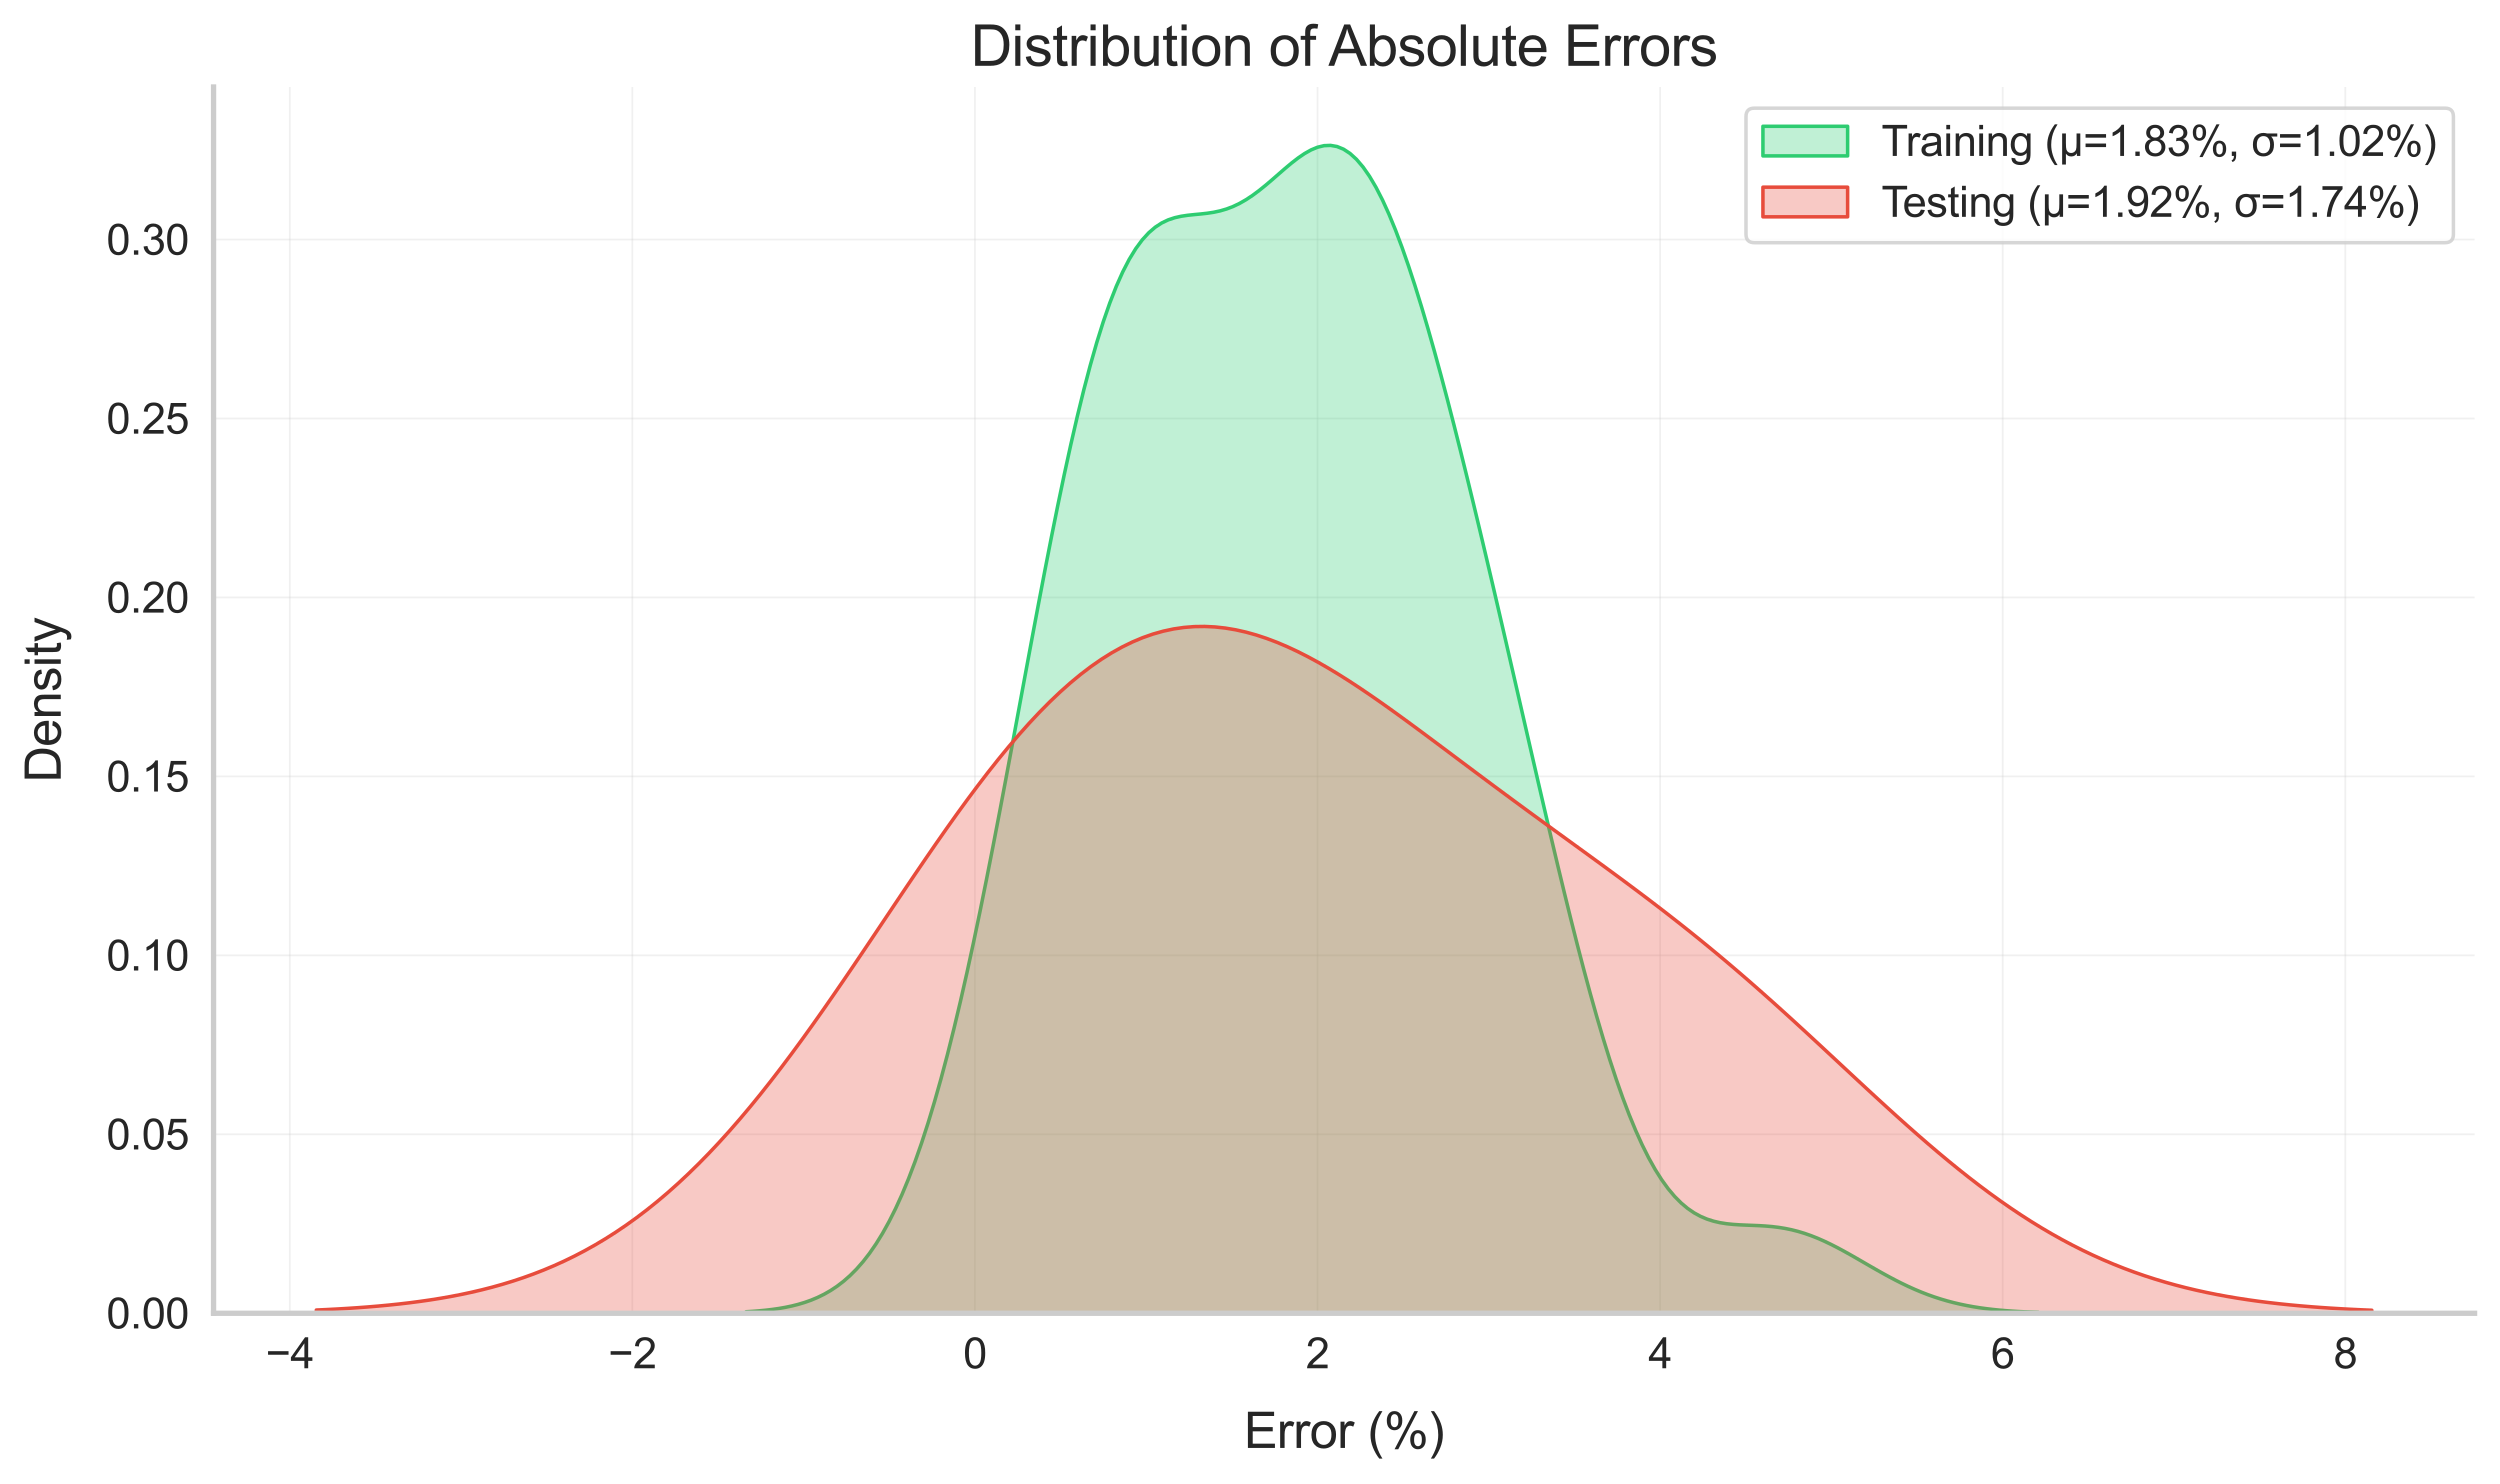 <?xml version="1.0" encoding="utf-8" standalone="no"?>
<!DOCTYPE svg PUBLIC "-//W3C//DTD SVG 1.1//EN"
  "http://www.w3.org/Graphics/SVG/1.1/DTD/svg11.dtd">
<svg xmlns:xlink="http://www.w3.org/1999/xlink" width="708.48pt" height="420.48pt" viewBox="0 0 708.48 420.48" xmlns="http://www.w3.org/2000/svg" version="1.1">
 <defs>
  <style type="text/css">*{stroke-linejoin: round; stroke-linecap: butt}</style>
 </defs>
 <g id="figure_1">
  <g id="patch_1">
   <path d="M 0 420.48 
L 708.48 420.48 
L 708.48 -0 
L 0 -0 
z
" style="fill: #ffffff"/>
  </g>
  <g id="axes_1">
   <g id="patch_2">
    <path d="M 60.521 372.168 
L 701.28 372.168 
L 701.28 24.652 
L 60.521 24.652 
z
" style="fill: #ffffff"/>
   </g>
   <g id="matplotlib.axis_1">
    <g id="xtick_1">
     <g id="line2d_1">
      <path d="M 82.119 372.168 
L 82.119 24.652 
" clip-path="url(#pd03b28211b)" style="fill: none; stroke: #cccccc; stroke-opacity: 0.3; stroke-width: 0.5; stroke-linecap: round"/>
     </g>
     <g id="text_1">
      <!-- −4 -->
      <g style="fill: #262626" transform="translate(75.278 387.757) scale(0.12 -0.12)">
       <defs>
        <path id="ArialMT-2212" d="M 3381 1997 
L 356 1997 
L 356 2522 
L 3381 2522 
L 3381 1997 
z
" transform="scale(0.016)"/>
        <path id="ArialMT-34" d="M 2069 0 
L 2069 1097 
L 81 1097 
L 81 1613 
L 2172 4581 
L 2631 4581 
L 2631 1613 
L 3250 1613 
L 3250 1097 
L 2631 1097 
L 2631 0 
L 2069 0 
z
M 2069 1613 
L 2069 3678 
L 634 1613 
L 2069 1613 
z
" transform="scale(0.016)"/>
       </defs>
       <use xlink:href="#ArialMT-2212"/>
       <use xlink:href="#ArialMT-34" x="58.398"/>
      </g>
     </g>
    </g>
    <g id="xtick_2">
     <g id="line2d_2">
      <path d="M 179.206 372.168 
L 179.206 24.652 
" clip-path="url(#pd03b28211b)" style="fill: none; stroke: #cccccc; stroke-opacity: 0.3; stroke-width: 0.5; stroke-linecap: round"/>
     </g>
     <g id="text_2">
      <!-- −2 -->
      <g style="fill: #262626" transform="translate(172.365 387.757) scale(0.12 -0.12)">
       <defs>
        <path id="ArialMT-32" d="M 3222 541 
L 3222 0 
L 194 0 
Q 188 203 259 391 
Q 375 700 629 1000 
Q 884 1300 1366 1694 
Q 2113 2306 2375 2664 
Q 2638 3022 2638 3341 
Q 2638 3675 2398 3904 
Q 2159 4134 1775 4134 
Q 1369 4134 1125 3890 
Q 881 3647 878 3216 
L 300 3275 
Q 359 3922 746 4261 
Q 1134 4600 1788 4600 
Q 2447 4600 2831 4234 
Q 3216 3869 3216 3328 
Q 3216 3053 3103 2787 
Q 2991 2522 2730 2228 
Q 2469 1934 1863 1422 
Q 1356 997 1212 845 
Q 1069 694 975 541 
L 3222 541 
z
" transform="scale(0.016)"/>
       </defs>
       <use xlink:href="#ArialMT-2212"/>
       <use xlink:href="#ArialMT-32" x="58.398"/>
      </g>
     </g>
    </g>
    <g id="xtick_3">
     <g id="line2d_3">
      <path d="M 276.293 372.168 
L 276.293 24.652 
" clip-path="url(#pd03b28211b)" style="fill: none; stroke: #cccccc; stroke-opacity: 0.3; stroke-width: 0.5; stroke-linecap: round"/>
     </g>
     <g id="text_3">
      <!-- 0 -->
      <g style="fill: #262626" transform="translate(272.957 387.757) scale(0.12 -0.12)">
       <defs>
        <path id="ArialMT-30" d="M 266 2259 
Q 266 3072 433 3567 
Q 600 4063 929 4331 
Q 1259 4600 1759 4600 
Q 2128 4600 2406 4451 
Q 2684 4303 2865 4023 
Q 3047 3744 3150 3342 
Q 3253 2941 3253 2259 
Q 3253 1453 3087 958 
Q 2922 463 2592 192 
Q 2263 -78 1759 -78 
Q 1097 -78 719 397 
Q 266 969 266 2259 
z
M 844 2259 
Q 844 1131 1108 757 
Q 1372 384 1759 384 
Q 2147 384 2411 759 
Q 2675 1134 2675 2259 
Q 2675 3391 2411 3762 
Q 2147 4134 1753 4134 
Q 1366 4134 1134 3806 
Q 844 3388 844 2259 
z
" transform="scale(0.016)"/>
       </defs>
       <use xlink:href="#ArialMT-30"/>
      </g>
     </g>
    </g>
    <g id="xtick_4">
     <g id="line2d_4">
      <path d="M 373.38 372.168 
L 373.38 24.652 
" clip-path="url(#pd03b28211b)" style="fill: none; stroke: #cccccc; stroke-opacity: 0.3; stroke-width: 0.5; stroke-linecap: round"/>
     </g>
     <g id="text_4">
      <!-- 2 -->
      <g style="fill: #262626" transform="translate(370.044 387.757) scale(0.12 -0.12)">
       <use xlink:href="#ArialMT-32"/>
      </g>
     </g>
    </g>
    <g id="xtick_5">
     <g id="line2d_5">
      <path d="M 470.467 372.168 
L 470.467 24.652 
" clip-path="url(#pd03b28211b)" style="fill: none; stroke: #cccccc; stroke-opacity: 0.3; stroke-width: 0.5; stroke-linecap: round"/>
     </g>
     <g id="text_5">
      <!-- 4 -->
      <g style="fill: #262626" transform="translate(467.131 387.757) scale(0.12 -0.12)">
       <use xlink:href="#ArialMT-34"/>
      </g>
     </g>
    </g>
    <g id="xtick_6">
     <g id="line2d_6">
      <path d="M 567.555 372.168 
L 567.555 24.652 
" clip-path="url(#pd03b28211b)" style="fill: none; stroke: #cccccc; stroke-opacity: 0.3; stroke-width: 0.5; stroke-linecap: round"/>
     </g>
     <g id="text_6">
      <!-- 6 -->
      <g style="fill: #262626" transform="translate(564.218 387.757) scale(0.12 -0.12)">
       <defs>
        <path id="ArialMT-36" d="M 3184 3459 
L 2625 3416 
Q 2550 3747 2413 3897 
Q 2184 4138 1850 4138 
Q 1581 4138 1378 3988 
Q 1113 3794 959 3422 
Q 806 3050 800 2363 
Q 1003 2672 1297 2822 
Q 1591 2972 1913 2972 
Q 2475 2972 2870 2558 
Q 3266 2144 3266 1488 
Q 3266 1056 3080 686 
Q 2894 316 2569 119 
Q 2244 -78 1831 -78 
Q 1128 -78 684 439 
Q 241 956 241 2144 
Q 241 3472 731 4075 
Q 1159 4600 1884 4600 
Q 2425 4600 2770 4297 
Q 3116 3994 3184 3459 
z
M 888 1484 
Q 888 1194 1011 928 
Q 1134 663 1356 523 
Q 1578 384 1822 384 
Q 2178 384 2434 671 
Q 2691 959 2691 1453 
Q 2691 1928 2437 2201 
Q 2184 2475 1800 2475 
Q 1419 2475 1153 2201 
Q 888 1928 888 1484 
z
" transform="scale(0.016)"/>
       </defs>
       <use xlink:href="#ArialMT-36"/>
      </g>
     </g>
    </g>
    <g id="xtick_7">
     <g id="line2d_7">
      <path d="M 664.642 372.168 
L 664.642 24.652 
" clip-path="url(#pd03b28211b)" style="fill: none; stroke: #cccccc; stroke-opacity: 0.3; stroke-width: 0.5; stroke-linecap: round"/>
     </g>
     <g id="text_7">
      <!-- 8 -->
      <g style="fill: #262626" transform="translate(661.305 387.757) scale(0.12 -0.12)">
       <defs>
        <path id="ArialMT-38" d="M 1131 2484 
Q 781 2613 612 2850 
Q 444 3088 444 3419 
Q 444 3919 803 4259 
Q 1163 4600 1759 4600 
Q 2359 4600 2725 4251 
Q 3091 3903 3091 3403 
Q 3091 3084 2923 2848 
Q 2756 2613 2416 2484 
Q 2838 2347 3058 2040 
Q 3278 1734 3278 1309 
Q 3278 722 2862 322 
Q 2447 -78 1769 -78 
Q 1091 -78 675 323 
Q 259 725 259 1325 
Q 259 1772 486 2073 
Q 713 2375 1131 2484 
z
M 1019 3438 
Q 1019 3113 1228 2906 
Q 1438 2700 1772 2700 
Q 2097 2700 2305 2904 
Q 2513 3109 2513 3406 
Q 2513 3716 2298 3927 
Q 2084 4138 1766 4138 
Q 1444 4138 1231 3931 
Q 1019 3725 1019 3438 
z
M 838 1322 
Q 838 1081 952 856 
Q 1066 631 1291 507 
Q 1516 384 1775 384 
Q 2178 384 2440 643 
Q 2703 903 2703 1303 
Q 2703 1709 2433 1975 
Q 2163 2241 1756 2241 
Q 1359 2241 1098 1978 
Q 838 1716 838 1322 
z
" transform="scale(0.016)"/>
       </defs>
       <use xlink:href="#ArialMT-38"/>
      </g>
     </g>
    </g>
    <g id="text_8">
     <!-- Error (%) -->
     <g style="fill: #262626" transform="translate(352.515 410.333) scale(0.14 -0.14)">
      <defs>
       <path id="ArialMT-45" d="M 506 0 
L 506 4581 
L 3819 4581 
L 3819 4041 
L 1113 4041 
L 1113 2638 
L 3647 2638 
L 3647 2100 
L 1113 2100 
L 1113 541 
L 3925 541 
L 3925 0 
L 506 0 
z
" transform="scale(0.016)"/>
       <path id="ArialMT-72" d="M 416 0 
L 416 3319 
L 922 3319 
L 922 2816 
Q 1116 3169 1280 3281 
Q 1444 3394 1641 3394 
Q 1925 3394 2219 3213 
L 2025 2691 
Q 1819 2813 1613 2813 
Q 1428 2813 1281 2702 
Q 1134 2591 1072 2394 
Q 978 2094 978 1738 
L 978 0 
L 416 0 
z
" transform="scale(0.016)"/>
       <path id="ArialMT-6f" d="M 213 1659 
Q 213 2581 725 3025 
Q 1153 3394 1769 3394 
Q 2453 3394 2887 2945 
Q 3322 2497 3322 1706 
Q 3322 1066 3130 698 
Q 2938 331 2570 128 
Q 2203 -75 1769 -75 
Q 1072 -75 642 372 
Q 213 819 213 1659 
z
M 791 1659 
Q 791 1022 1069 705 
Q 1347 388 1769 388 
Q 2188 388 2466 706 
Q 2744 1025 2744 1678 
Q 2744 2294 2464 2611 
Q 2184 2928 1769 2928 
Q 1347 2928 1069 2612 
Q 791 2297 791 1659 
z
" transform="scale(0.016)"/>
       <path id="ArialMT-20" transform="scale(0.016)"/>
       <path id="ArialMT-28" d="M 1497 -1347 
Q 1031 -759 709 28 
Q 388 816 388 1659 
Q 388 2403 628 3084 
Q 909 3875 1497 4659 
L 1900 4659 
Q 1522 4009 1400 3731 
Q 1209 3300 1100 2831 
Q 966 2247 966 1656 
Q 966 153 1900 -1347 
L 1497 -1347 
z
" transform="scale(0.016)"/>
       <path id="ArialMT-25" d="M 372 3481 
Q 372 3972 619 4315 
Q 866 4659 1334 4659 
Q 1766 4659 2048 4351 
Q 2331 4044 2331 3447 
Q 2331 2866 2045 2552 
Q 1759 2238 1341 2238 
Q 925 2238 648 2547 
Q 372 2856 372 3481 
z
M 1350 4272 
Q 1141 4272 1002 4090 
Q 863 3909 863 3425 
Q 863 2984 1003 2804 
Q 1144 2625 1350 2625 
Q 1563 2625 1702 2806 
Q 1841 2988 1841 3469 
Q 1841 3913 1700 4092 
Q 1559 4272 1350 4272 
z
M 1353 -169 
L 3859 4659 
L 4316 4659 
L 1819 -169 
L 1353 -169 
z
M 3334 1075 
Q 3334 1569 3581 1911 
Q 3828 2253 4300 2253 
Q 4731 2253 5014 1945 
Q 5297 1638 5297 1041 
Q 5297 459 5011 145 
Q 4725 -169 4303 -169 
Q 3888 -169 3611 142 
Q 3334 453 3334 1075 
z
M 4316 1866 
Q 4103 1866 3964 1684 
Q 3825 1503 3825 1019 
Q 3825 581 3965 400 
Q 4106 219 4313 219 
Q 4528 219 4667 400 
Q 4806 581 4806 1063 
Q 4806 1506 4665 1686 
Q 4525 1866 4316 1866 
z
" transform="scale(0.016)"/>
       <path id="ArialMT-29" d="M 791 -1347 
L 388 -1347 
Q 1322 153 1322 1656 
Q 1322 2244 1188 2822 
Q 1081 3291 891 3722 
Q 769 4003 388 4659 
L 791 4659 
Q 1378 3875 1659 3084 
Q 1900 2403 1900 1659 
Q 1900 816 1576 28 
Q 1253 -759 791 -1347 
z
" transform="scale(0.016)"/>
      </defs>
      <use xlink:href="#ArialMT-45"/>
      <use xlink:href="#ArialMT-72" x="66.699"/>
      <use xlink:href="#ArialMT-72" x="100"/>
      <use xlink:href="#ArialMT-6f" x="133.301"/>
      <use xlink:href="#ArialMT-72" x="188.916"/>
      <use xlink:href="#ArialMT-20" x="222.217"/>
      <use xlink:href="#ArialMT-28" x="250"/>
      <use xlink:href="#ArialMT-25" x="283.301"/>
      <use xlink:href="#ArialMT-29" x="372.217"/>
     </g>
    </g>
   </g>
   <g id="matplotlib.axis_2">
    <g id="ytick_1">
     <g id="line2d_8">
      <path d="M 60.521 372.168 
L 701.28 372.168 
" clip-path="url(#pd03b28211b)" style="fill: none; stroke: #cccccc; stroke-opacity: 0.3; stroke-width: 0.5; stroke-linecap: round"/>
     </g>
     <g id="text_9">
      <!-- 0.00 -->
      <g style="fill: #262626" transform="translate(30.168 376.462) scale(0.12 -0.12)">
       <defs>
        <path id="ArialMT-2e" d="M 581 0 
L 581 641 
L 1222 641 
L 1222 0 
L 581 0 
z
" transform="scale(0.016)"/>
       </defs>
       <use xlink:href="#ArialMT-30"/>
       <use xlink:href="#ArialMT-2e" x="55.615"/>
       <use xlink:href="#ArialMT-30" x="83.398"/>
       <use xlink:href="#ArialMT-30" x="139.014"/>
      </g>
     </g>
    </g>
    <g id="ytick_2">
     <g id="line2d_9">
      <path d="M 60.521 321.453 
L 701.28 321.453 
" clip-path="url(#pd03b28211b)" style="fill: none; stroke: #cccccc; stroke-opacity: 0.3; stroke-width: 0.5; stroke-linecap: round"/>
     </g>
     <g id="text_10">
      <!-- 0.05 -->
      <g style="fill: #262626" transform="translate(30.168 325.748) scale(0.12 -0.12)">
       <defs>
        <path id="ArialMT-35" d="M 266 1200 
L 856 1250 
Q 922 819 1161 601 
Q 1400 384 1738 384 
Q 2144 384 2425 690 
Q 2706 997 2706 1503 
Q 2706 1984 2436 2262 
Q 2166 2541 1728 2541 
Q 1456 2541 1237 2417 
Q 1019 2294 894 2097 
L 366 2166 
L 809 4519 
L 3088 4519 
L 3088 3981 
L 1259 3981 
L 1013 2750 
Q 1425 3038 1878 3038 
Q 2478 3038 2890 2622 
Q 3303 2206 3303 1553 
Q 3303 931 2941 478 
Q 2500 -78 1738 -78 
Q 1113 -78 717 272 
Q 322 622 266 1200 
z
" transform="scale(0.016)"/>
       </defs>
       <use xlink:href="#ArialMT-30"/>
       <use xlink:href="#ArialMT-2e" x="55.615"/>
       <use xlink:href="#ArialMT-30" x="83.398"/>
       <use xlink:href="#ArialMT-35" x="139.014"/>
      </g>
     </g>
    </g>
    <g id="ytick_3">
     <g id="line2d_10">
      <path d="M 60.521 270.739 
L 701.28 270.739 
" clip-path="url(#pd03b28211b)" style="fill: none; stroke: #cccccc; stroke-opacity: 0.3; stroke-width: 0.5; stroke-linecap: round"/>
     </g>
     <g id="text_11">
      <!-- 0.10 -->
      <g style="fill: #262626" transform="translate(30.168 275.034) scale(0.12 -0.12)">
       <defs>
        <path id="ArialMT-31" d="M 2384 0 
L 1822 0 
L 1822 3584 
Q 1619 3391 1289 3197 
Q 959 3003 697 2906 
L 697 3450 
Q 1169 3672 1522 3987 
Q 1875 4303 2022 4600 
L 2384 4600 
L 2384 0 
z
" transform="scale(0.016)"/>
       </defs>
       <use xlink:href="#ArialMT-30"/>
       <use xlink:href="#ArialMT-2e" x="55.615"/>
       <use xlink:href="#ArialMT-31" x="83.398"/>
       <use xlink:href="#ArialMT-30" x="139.014"/>
      </g>
     </g>
    </g>
    <g id="ytick_4">
     <g id="line2d_11">
      <path d="M 60.521 220.025 
L 701.28 220.025 
" clip-path="url(#pd03b28211b)" style="fill: none; stroke: #cccccc; stroke-opacity: 0.3; stroke-width: 0.5; stroke-linecap: round"/>
     </g>
     <g id="text_12">
      <!-- 0.15 -->
      <g style="fill: #262626" transform="translate(30.168 224.32) scale(0.12 -0.12)">
       <use xlink:href="#ArialMT-30"/>
       <use xlink:href="#ArialMT-2e" x="55.615"/>
       <use xlink:href="#ArialMT-31" x="83.398"/>
       <use xlink:href="#ArialMT-35" x="139.014"/>
      </g>
     </g>
    </g>
    <g id="ytick_5">
     <g id="line2d_12">
      <path d="M 60.521 169.311 
L 701.28 169.311 
" clip-path="url(#pd03b28211b)" style="fill: none; stroke: #cccccc; stroke-opacity: 0.3; stroke-width: 0.5; stroke-linecap: round"/>
     </g>
     <g id="text_13">
      <!-- 0.20 -->
      <g style="fill: #262626" transform="translate(30.168 173.606) scale(0.12 -0.12)">
       <use xlink:href="#ArialMT-30"/>
       <use xlink:href="#ArialMT-2e" x="55.615"/>
       <use xlink:href="#ArialMT-32" x="83.398"/>
       <use xlink:href="#ArialMT-30" x="139.014"/>
      </g>
     </g>
    </g>
    <g id="ytick_6">
     <g id="line2d_13">
      <path d="M 60.521 118.597 
L 701.28 118.597 
" clip-path="url(#pd03b28211b)" style="fill: none; stroke: #cccccc; stroke-opacity: 0.3; stroke-width: 0.5; stroke-linecap: round"/>
     </g>
     <g id="text_14">
      <!-- 0.25 -->
      <g style="fill: #262626" transform="translate(30.168 122.891) scale(0.12 -0.12)">
       <use xlink:href="#ArialMT-30"/>
       <use xlink:href="#ArialMT-2e" x="55.615"/>
       <use xlink:href="#ArialMT-32" x="83.398"/>
       <use xlink:href="#ArialMT-35" x="139.014"/>
      </g>
     </g>
    </g>
    <g id="ytick_7">
     <g id="line2d_14">
      <path d="M 60.521 67.883 
L 701.28 67.883 
" clip-path="url(#pd03b28211b)" style="fill: none; stroke: #cccccc; stroke-opacity: 0.3; stroke-width: 0.5; stroke-linecap: round"/>
     </g>
     <g id="text_15">
      <!-- 0.30 -->
      <g style="fill: #262626" transform="translate(30.168 72.177) scale(0.12 -0.12)">
       <defs>
        <path id="ArialMT-33" d="M 269 1209 
L 831 1284 
Q 928 806 1161 595 
Q 1394 384 1728 384 
Q 2125 384 2398 659 
Q 2672 934 2672 1341 
Q 2672 1728 2419 1979 
Q 2166 2231 1775 2231 
Q 1616 2231 1378 2169 
L 1441 2663 
Q 1497 2656 1531 2656 
Q 1891 2656 2178 2843 
Q 2466 3031 2466 3422 
Q 2466 3731 2256 3934 
Q 2047 4138 1716 4138 
Q 1388 4138 1169 3931 
Q 950 3725 888 3313 
L 325 3413 
Q 428 3978 793 4289 
Q 1159 4600 1703 4600 
Q 2078 4600 2393 4439 
Q 2709 4278 2876 4000 
Q 3044 3722 3044 3409 
Q 3044 3113 2884 2869 
Q 2725 2625 2413 2481 
Q 2819 2388 3044 2092 
Q 3269 1797 3269 1353 
Q 3269 753 2831 336 
Q 2394 -81 1725 -81 
Q 1122 -81 723 278 
Q 325 638 269 1209 
z
" transform="scale(0.016)"/>
       </defs>
       <use xlink:href="#ArialMT-30"/>
       <use xlink:href="#ArialMT-2e" x="55.615"/>
       <use xlink:href="#ArialMT-33" x="83.398"/>
       <use xlink:href="#ArialMT-30" x="139.014"/>
      </g>
     </g>
    </g>
    <g id="text_16">
     <!-- Density -->
     <g style="fill: #262626" transform="translate(17.221 221.751) rotate(-90) scale(0.14 -0.14)">
      <defs>
       <path id="ArialMT-44" d="M 494 0 
L 494 4581 
L 2072 4581 
Q 2606 4581 2888 4516 
Q 3281 4425 3559 4188 
Q 3922 3881 4101 3404 
Q 4281 2928 4281 2316 
Q 4281 1794 4159 1391 
Q 4038 988 3847 723 
Q 3656 459 3429 307 
Q 3203 156 2883 78 
Q 2563 0 2147 0 
L 494 0 
z
M 1100 541 
L 2078 541 
Q 2531 541 2789 625 
Q 3047 709 3200 863 
Q 3416 1078 3536 1442 
Q 3656 1806 3656 2325 
Q 3656 3044 3420 3430 
Q 3184 3816 2847 3947 
Q 2603 4041 2063 4041 
L 1100 4041 
L 1100 541 
z
" transform="scale(0.016)"/>
       <path id="ArialMT-65" d="M 2694 1069 
L 3275 997 
Q 3138 488 2766 206 
Q 2394 -75 1816 -75 
Q 1088 -75 661 373 
Q 234 822 234 1631 
Q 234 2469 665 2931 
Q 1097 3394 1784 3394 
Q 2450 3394 2872 2941 
Q 3294 2488 3294 1666 
Q 3294 1616 3291 1516 
L 816 1516 
Q 847 969 1125 678 
Q 1403 388 1819 388 
Q 2128 388 2347 550 
Q 2566 713 2694 1069 
z
M 847 1978 
L 2700 1978 
Q 2663 2397 2488 2606 
Q 2219 2931 1791 2931 
Q 1403 2931 1139 2672 
Q 875 2413 847 1978 
z
" transform="scale(0.016)"/>
       <path id="ArialMT-6e" d="M 422 0 
L 422 3319 
L 928 3319 
L 928 2847 
Q 1294 3394 1984 3394 
Q 2284 3394 2536 3286 
Q 2788 3178 2913 3003 
Q 3038 2828 3088 2588 
Q 3119 2431 3119 2041 
L 3119 0 
L 2556 0 
L 2556 2019 
Q 2556 2363 2490 2533 
Q 2425 2703 2258 2804 
Q 2091 2906 1866 2906 
Q 1506 2906 1245 2678 
Q 984 2450 984 1813 
L 984 0 
L 422 0 
z
" transform="scale(0.016)"/>
       <path id="ArialMT-73" d="M 197 991 
L 753 1078 
Q 800 744 1014 566 
Q 1228 388 1613 388 
Q 2000 388 2187 545 
Q 2375 703 2375 916 
Q 2375 1106 2209 1216 
Q 2094 1291 1634 1406 
Q 1016 1563 777 1677 
Q 538 1791 414 1992 
Q 291 2194 291 2438 
Q 291 2659 392 2848 
Q 494 3038 669 3163 
Q 800 3259 1026 3326 
Q 1253 3394 1513 3394 
Q 1903 3394 2198 3281 
Q 2494 3169 2634 2976 
Q 2775 2784 2828 2463 
L 2278 2388 
Q 2241 2644 2061 2787 
Q 1881 2931 1553 2931 
Q 1166 2931 1000 2803 
Q 834 2675 834 2503 
Q 834 2394 903 2306 
Q 972 2216 1119 2156 
Q 1203 2125 1616 2013 
Q 2213 1853 2448 1751 
Q 2684 1650 2818 1456 
Q 2953 1263 2953 975 
Q 2953 694 2789 445 
Q 2625 197 2315 61 
Q 2006 -75 1616 -75 
Q 969 -75 630 194 
Q 291 463 197 991 
z
" transform="scale(0.016)"/>
       <path id="ArialMT-69" d="M 425 3934 
L 425 4581 
L 988 4581 
L 988 3934 
L 425 3934 
z
M 425 0 
L 425 3319 
L 988 3319 
L 988 0 
L 425 0 
z
" transform="scale(0.016)"/>
       <path id="ArialMT-74" d="M 1650 503 
L 1731 6 
Q 1494 -44 1306 -44 
Q 1000 -44 831 53 
Q 663 150 594 308 
Q 525 466 525 972 
L 525 2881 
L 113 2881 
L 113 3319 
L 525 3319 
L 525 4141 
L 1084 4478 
L 1084 3319 
L 1650 3319 
L 1650 2881 
L 1084 2881 
L 1084 941 
Q 1084 700 1114 631 
Q 1144 563 1211 522 
Q 1278 481 1403 481 
Q 1497 481 1650 503 
z
" transform="scale(0.016)"/>
       <path id="ArialMT-79" d="M 397 -1278 
L 334 -750 
Q 519 -800 656 -800 
Q 844 -800 956 -737 
Q 1069 -675 1141 -563 
Q 1194 -478 1313 -144 
Q 1328 -97 1363 -6 
L 103 3319 
L 709 3319 
L 1400 1397 
Q 1534 1031 1641 628 
Q 1738 1016 1872 1384 
L 2581 3319 
L 3144 3319 
L 1881 -56 
Q 1678 -603 1566 -809 
Q 1416 -1088 1222 -1217 
Q 1028 -1347 759 -1347 
Q 597 -1347 397 -1278 
z
" transform="scale(0.016)"/>
      </defs>
      <use xlink:href="#ArialMT-44"/>
      <use xlink:href="#ArialMT-65" x="72.217"/>
      <use xlink:href="#ArialMT-6e" x="127.832"/>
      <use xlink:href="#ArialMT-73" x="183.447"/>
      <use xlink:href="#ArialMT-69" x="233.447"/>
      <use xlink:href="#ArialMT-74" x="255.664"/>
      <use xlink:href="#ArialMT-79" x="283.447"/>
     </g>
    </g>
   </g>
   <g id="PolyCollection_1">
    <defs>
     <path id="m64c1abe288" d="M 211.468 -48.743 
L 211.468 -48.312 
L 213.308 -48.312 
L 215.148 -48.312 
L 216.988 -48.312 
L 218.828 -48.312 
L 220.668 -48.312 
L 222.508 -48.312 
L 224.348 -48.312 
L 226.188 -48.312 
L 228.028 -48.312 
L 229.868 -48.312 
L 231.708 -48.312 
L 233.548 -48.312 
L 235.388 -48.312 
L 237.228 -48.312 
L 239.068 -48.312 
L 240.908 -48.312 
L 242.747 -48.312 
L 244.587 -48.312 
L 246.427 -48.312 
L 248.267 -48.312 
L 250.107 -48.312 
L 251.947 -48.312 
L 253.787 -48.312 
L 255.627 -48.312 
L 257.467 -48.312 
L 259.307 -48.312 
L 261.147 -48.312 
L 262.987 -48.312 
L 264.827 -48.312 
L 266.667 -48.312 
L 268.507 -48.312 
L 270.347 -48.312 
L 272.187 -48.312 
L 274.027 -48.312 
L 275.866 -48.312 
L 277.706 -48.312 
L 279.546 -48.312 
L 281.386 -48.312 
L 283.226 -48.312 
L 285.066 -48.312 
L 286.906 -48.312 
L 288.746 -48.312 
L 290.586 -48.312 
L 292.426 -48.312 
L 294.266 -48.312 
L 296.106 -48.312 
L 297.946 -48.312 
L 299.786 -48.312 
L 301.626 -48.312 
L 303.466 -48.312 
L 305.306 -48.312 
L 307.146 -48.312 
L 308.985 -48.312 
L 310.825 -48.312 
L 312.665 -48.312 
L 314.505 -48.312 
L 316.345 -48.312 
L 318.185 -48.312 
L 320.025 -48.312 
L 321.865 -48.312 
L 323.705 -48.312 
L 325.545 -48.312 
L 327.385 -48.312 
L 329.225 -48.312 
L 331.065 -48.312 
L 332.905 -48.312 
L 334.745 -48.312 
L 336.585 -48.312 
L 338.425 -48.312 
L 340.265 -48.312 
L 342.104 -48.312 
L 343.944 -48.312 
L 345.784 -48.312 
L 347.624 -48.312 
L 349.464 -48.312 
L 351.304 -48.312 
L 353.144 -48.312 
L 354.984 -48.312 
L 356.824 -48.312 
L 358.664 -48.312 
L 360.504 -48.312 
L 362.344 -48.312 
L 364.184 -48.312 
L 366.024 -48.312 
L 367.864 -48.312 
L 369.704 -48.312 
L 371.544 -48.312 
L 373.384 -48.312 
L 375.223 -48.312 
L 377.063 -48.312 
L 378.903 -48.312 
L 380.743 -48.312 
L 382.583 -48.312 
L 384.423 -48.312 
L 386.263 -48.312 
L 388.103 -48.312 
L 389.943 -48.312 
L 391.783 -48.312 
L 393.623 -48.312 
L 395.463 -48.312 
L 397.303 -48.312 
L 399.143 -48.312 
L 400.983 -48.312 
L 402.823 -48.312 
L 404.663 -48.312 
L 406.503 -48.312 
L 408.342 -48.312 
L 410.182 -48.312 
L 412.022 -48.312 
L 413.862 -48.312 
L 415.702 -48.312 
L 417.542 -48.312 
L 419.382 -48.312 
L 421.222 -48.312 
L 423.062 -48.312 
L 424.902 -48.312 
L 426.742 -48.312 
L 428.582 -48.312 
L 430.422 -48.312 
L 432.262 -48.312 
L 434.102 -48.312 
L 435.942 -48.312 
L 437.782 -48.312 
L 439.622 -48.312 
L 441.461 -48.312 
L 443.301 -48.312 
L 445.141 -48.312 
L 446.981 -48.312 
L 448.821 -48.312 
L 450.661 -48.312 
L 452.501 -48.312 
L 454.341 -48.312 
L 456.181 -48.312 
L 458.021 -48.312 
L 459.861 -48.312 
L 461.701 -48.312 
L 463.541 -48.312 
L 465.381 -48.312 
L 467.221 -48.312 
L 469.061 -48.312 
L 470.901 -48.312 
L 472.741 -48.312 
L 474.58 -48.312 
L 476.42 -48.312 
L 478.26 -48.312 
L 480.1 -48.312 
L 481.94 -48.312 
L 483.78 -48.312 
L 485.62 -48.312 
L 487.46 -48.312 
L 489.3 -48.312 
L 491.14 -48.312 
L 492.98 -48.312 
L 494.82 -48.312 
L 496.66 -48.312 
L 498.5 -48.312 
L 500.34 -48.312 
L 502.18 -48.312 
L 504.02 -48.312 
L 505.86 -48.312 
L 507.699 -48.312 
L 509.539 -48.312 
L 511.379 -48.312 
L 513.219 -48.312 
L 515.059 -48.312 
L 516.899 -48.312 
L 518.739 -48.312 
L 520.579 -48.312 
L 522.419 -48.312 
L 524.259 -48.312 
L 526.099 -48.312 
L 527.939 -48.312 
L 529.779 -48.312 
L 531.619 -48.312 
L 533.459 -48.312 
L 535.299 -48.312 
L 537.139 -48.312 
L 538.979 -48.312 
L 540.819 -48.312 
L 542.658 -48.312 
L 544.498 -48.312 
L 546.338 -48.312 
L 548.178 -48.312 
L 550.018 -48.312 
L 551.858 -48.312 
L 553.698 -48.312 
L 555.538 -48.312 
L 557.378 -48.312 
L 559.218 -48.312 
L 561.058 -48.312 
L 562.898 -48.312 
L 564.738 -48.312 
L 566.578 -48.312 
L 568.418 -48.312 
L 570.258 -48.312 
L 572.098 -48.312 
L 573.938 -48.312 
L 575.777 -48.312 
L 577.617 -48.312 
L 577.617 -48.568 
L 577.617 -48.568 
L 575.777 -48.632 
L 573.938 -48.71 
L 572.098 -48.804 
L 570.258 -48.917 
L 568.418 -49.051 
L 566.578 -49.21 
L 564.738 -49.397 
L 562.898 -49.616 
L 561.058 -49.87 
L 559.218 -50.163 
L 557.378 -50.499 
L 555.538 -50.88 
L 553.698 -51.312 
L 551.858 -51.796 
L 550.018 -52.334 
L 548.178 -52.93 
L 546.338 -53.585 
L 544.498 -54.298 
L 542.658 -55.069 
L 540.819 -55.896 
L 538.979 -56.776 
L 537.139 -57.705 
L 535.299 -58.678 
L 533.459 -59.687 
L 531.619 -60.725 
L 529.779 -61.781 
L 527.939 -62.847 
L 526.099 -63.91 
L 524.259 -64.959 
L 522.419 -65.983 
L 520.579 -66.968 
L 518.739 -67.904 
L 516.899 -68.78 
L 515.059 -69.585 
L 513.219 -70.313 
L 511.379 -70.957 
L 509.539 -71.512 
L 507.699 -71.979 
L 505.86 -72.357 
L 504.02 -72.654 
L 502.18 -72.875 
L 500.34 -73.033 
L 498.5 -73.142 
L 496.66 -73.22 
L 494.82 -73.289 
L 492.98 -73.372 
L 491.14 -73.495 
L 489.3 -73.687 
L 487.46 -73.978 
L 485.62 -74.4 
L 483.78 -74.984 
L 481.94 -75.762 
L 480.1 -76.766 
L 478.26 -78.025 
L 476.42 -79.569 
L 474.58 -81.422 
L 472.741 -83.609 
L 470.901 -86.15 
L 469.061 -89.059 
L 467.221 -92.35 
L 465.381 -96.03 
L 463.541 -100.103 
L 461.701 -104.566 
L 459.861 -109.414 
L 458.021 -114.638 
L 456.181 -120.222 
L 454.341 -126.149 
L 452.501 -132.398 
L 450.661 -138.944 
L 448.821 -145.762 
L 446.981 -152.824 
L 445.141 -160.101 
L 443.301 -167.564 
L 441.461 -175.184 
L 439.622 -182.933 
L 437.782 -190.784 
L 435.942 -198.712 
L 434.102 -206.692 
L 432.262 -214.703 
L 430.422 -222.726 
L 428.582 -230.742 
L 426.742 -238.735 
L 424.902 -246.69 
L 423.062 -254.593 
L 421.222 -262.43 
L 419.382 -270.187 
L 417.542 -277.851 
L 415.702 -285.405 
L 413.862 -292.835 
L 412.022 -300.122 
L 410.182 -307.244 
L 408.342 -314.182 
L 406.503 -320.909 
L 404.663 -327.399 
L 402.823 -333.626 
L 400.983 -339.559 
L 399.143 -345.17 
L 397.303 -350.429 
L 395.463 -355.306 
L 393.623 -359.777 
L 391.783 -363.815 
L 389.943 -367.402 
L 388.103 -370.521 
L 386.263 -373.162 
L 384.423 -375.321 
L 382.583 -376.999 
L 380.743 -378.205 
L 378.903 -378.958 
L 377.063 -379.279 
L 375.223 -379.2 
L 373.384 -378.758 
L 371.544 -377.996 
L 369.704 -376.961 
L 367.864 -375.704 
L 366.024 -374.28 
L 364.184 -372.742 
L 362.344 -371.145 
L 360.504 -369.539 
L 358.664 -367.973 
L 356.824 -366.489 
L 354.984 -365.122 
L 353.144 -363.902 
L 351.304 -362.847 
L 349.464 -361.967 
L 347.624 -361.262 
L 345.784 -360.722 
L 343.944 -360.326 
L 342.104 -360.045 
L 340.265 -359.84 
L 338.425 -359.666 
L 336.585 -359.471 
L 334.745 -359.198 
L 332.905 -358.785 
L 331.065 -358.172 
L 329.225 -357.295 
L 327.385 -356.096 
L 325.545 -354.516 
L 323.705 -352.503 
L 321.865 -350.013 
L 320.025 -347.005 
L 318.185 -343.449 
L 316.345 -339.323 
L 314.505 -334.614 
L 312.665 -329.319 
L 310.825 -323.442 
L 308.985 -316.998 
L 307.146 -310.009 
L 305.306 -302.506 
L 303.466 -294.527 
L 301.626 -286.114 
L 299.786 -277.317 
L 297.946 -268.186 
L 296.106 -258.779 
L 294.266 -249.153 
L 292.426 -239.366 
L 290.586 -229.478 
L 288.746 -219.547 
L 286.906 -209.631 
L 285.066 -199.784 
L 283.226 -190.058 
L 281.386 -180.504 
L 279.546 -171.165 
L 277.706 -162.084 
L 275.866 -153.297 
L 274.027 -144.837 
L 272.187 -136.732 
L 270.347 -129.003 
L 268.507 -121.67 
L 266.667 -114.746 
L 264.827 -108.24 
L 262.987 -102.156 
L 261.147 -96.494 
L 259.307 -91.25 
L 257.467 -86.419 
L 255.627 -81.988 
L 253.787 -77.945 
L 251.947 -74.275 
L 250.107 -70.96 
L 248.267 -67.981 
L 246.427 -65.317 
L 244.587 -62.947 
L 242.747 -60.849 
L 240.908 -59.003 
L 239.068 -57.386 
L 237.228 -55.977 
L 235.388 -54.756 
L 233.548 -53.703 
L 231.708 -52.801 
L 229.868 -52.031 
L 228.028 -51.379 
L 226.188 -50.828 
L 224.348 -50.366 
L 222.508 -49.98 
L 220.668 -49.66 
L 218.828 -49.396 
L 216.988 -49.179 
L 215.148 -49.003 
L 213.308 -48.859 
L 211.468 -48.743 
z
" style="stroke: #2ecc71"/>
    </defs>
    <g clip-path="url(#pd03b28211b)">
     <use xlink:href="#m64c1abe288" x="0" y="420.48" style="fill: #2ecc71; fill-opacity: 0.3; stroke: #2ecc71"/>
    </g>
   </g>
   <g id="PolyCollection_2">
    <defs>
     <path id="m5b087cbbe0" d="M 89.646 -49.227 
L 89.646 -48.312 
L 92.573 -48.312 
L 95.5 -48.312 
L 98.428 -48.312 
L 101.355 -48.312 
L 104.282 -48.312 
L 107.209 -48.312 
L 110.136 -48.312 
L 113.063 -48.312 
L 115.991 -48.312 
L 118.918 -48.312 
L 121.845 -48.312 
L 124.772 -48.312 
L 127.699 -48.312 
L 130.627 -48.312 
L 133.554 -48.312 
L 136.481 -48.312 
L 139.408 -48.312 
L 142.335 -48.312 
L 145.262 -48.312 
L 148.19 -48.312 
L 151.117 -48.312 
L 154.044 -48.312 
L 156.971 -48.312 
L 159.898 -48.312 
L 162.826 -48.312 
L 165.753 -48.312 
L 168.68 -48.312 
L 171.607 -48.312 
L 174.534 -48.312 
L 177.461 -48.312 
L 180.389 -48.312 
L 183.316 -48.312 
L 186.243 -48.312 
L 189.17 -48.312 
L 192.097 -48.312 
L 195.024 -48.312 
L 197.952 -48.312 
L 200.879 -48.312 
L 203.806 -48.312 
L 206.733 -48.312 
L 209.66 -48.312 
L 212.588 -48.312 
L 215.515 -48.312 
L 218.442 -48.312 
L 221.369 -48.312 
L 224.296 -48.312 
L 227.223 -48.312 
L 230.151 -48.312 
L 233.078 -48.312 
L 236.005 -48.312 
L 238.932 -48.312 
L 241.859 -48.312 
L 244.787 -48.312 
L 247.714 -48.312 
L 250.641 -48.312 
L 253.568 -48.312 
L 256.495 -48.312 
L 259.422 -48.312 
L 262.35 -48.312 
L 265.277 -48.312 
L 268.204 -48.312 
L 271.131 -48.312 
L 274.058 -48.312 
L 276.985 -48.312 
L 279.913 -48.312 
L 282.84 -48.312 
L 285.767 -48.312 
L 288.694 -48.312 
L 291.621 -48.312 
L 294.549 -48.312 
L 297.476 -48.312 
L 300.403 -48.312 
L 303.33 -48.312 
L 306.257 -48.312 
L 309.184 -48.312 
L 312.112 -48.312 
L 315.039 -48.312 
L 317.966 -48.312 
L 320.893 -48.312 
L 323.82 -48.312 
L 326.748 -48.312 
L 329.675 -48.312 
L 332.602 -48.312 
L 335.529 -48.312 
L 338.456 -48.312 
L 341.383 -48.312 
L 344.311 -48.312 
L 347.238 -48.312 
L 350.165 -48.312 
L 353.092 -48.312 
L 356.019 -48.312 
L 358.946 -48.312 
L 361.874 -48.312 
L 364.801 -48.312 
L 367.728 -48.312 
L 370.655 -48.312 
L 373.582 -48.312 
L 376.51 -48.312 
L 379.437 -48.312 
L 382.364 -48.312 
L 385.291 -48.312 
L 388.218 -48.312 
L 391.145 -48.312 
L 394.073 -48.312 
L 397 -48.312 
L 399.927 -48.312 
L 402.854 -48.312 
L 405.781 -48.312 
L 408.709 -48.312 
L 411.636 -48.312 
L 414.563 -48.312 
L 417.49 -48.312 
L 420.417 -48.312 
L 423.344 -48.312 
L 426.272 -48.312 
L 429.199 -48.312 
L 432.126 -48.312 
L 435.053 -48.312 
L 437.98 -48.312 
L 440.907 -48.312 
L 443.835 -48.312 
L 446.762 -48.312 
L 449.689 -48.312 
L 452.616 -48.312 
L 455.543 -48.312 
L 458.471 -48.312 
L 461.398 -48.312 
L 464.325 -48.312 
L 467.252 -48.312 
L 470.179 -48.312 
L 473.106 -48.312 
L 476.034 -48.312 
L 478.961 -48.312 
L 481.888 -48.312 
L 484.815 -48.312 
L 487.742 -48.312 
L 490.67 -48.312 
L 493.597 -48.312 
L 496.524 -48.312 
L 499.451 -48.312 
L 502.378 -48.312 
L 505.305 -48.312 
L 508.233 -48.312 
L 511.16 -48.312 
L 514.087 -48.312 
L 517.014 -48.312 
L 519.941 -48.312 
L 522.868 -48.312 
L 525.796 -48.312 
L 528.723 -48.312 
L 531.65 -48.312 
L 534.577 -48.312 
L 537.504 -48.312 
L 540.432 -48.312 
L 543.359 -48.312 
L 546.286 -48.312 
L 549.213 -48.312 
L 552.14 -48.312 
L 555.067 -48.312 
L 557.995 -48.312 
L 560.922 -48.312 
L 563.849 -48.312 
L 566.776 -48.312 
L 569.703 -48.312 
L 572.631 -48.312 
L 575.558 -48.312 
L 578.485 -48.312 
L 581.412 -48.312 
L 584.339 -48.312 
L 587.266 -48.312 
L 590.194 -48.312 
L 593.121 -48.312 
L 596.048 -48.312 
L 598.975 -48.312 
L 601.902 -48.312 
L 604.829 -48.312 
L 607.757 -48.312 
L 610.684 -48.312 
L 613.611 -48.312 
L 616.538 -48.312 
L 619.465 -48.312 
L 622.393 -48.312 
L 625.32 -48.312 
L 628.247 -48.312 
L 631.174 -48.312 
L 634.101 -48.312 
L 637.028 -48.312 
L 639.956 -48.312 
L 642.883 -48.312 
L 645.81 -48.312 
L 648.737 -48.312 
L 651.664 -48.312 
L 654.592 -48.312 
L 657.519 -48.312 
L 660.446 -48.312 
L 663.373 -48.312 
L 666.3 -48.312 
L 669.227 -48.312 
L 672.155 -48.312 
L 672.155 -49.167 
L 672.155 -49.167 
L 669.227 -49.291 
L 666.3 -49.432 
L 663.373 -49.59 
L 660.446 -49.767 
L 657.519 -49.965 
L 654.592 -50.187 
L 651.664 -50.434 
L 648.737 -50.709 
L 645.81 -51.014 
L 642.883 -51.351 
L 639.956 -51.723 
L 637.028 -52.134 
L 634.101 -52.584 
L 631.174 -53.079 
L 628.247 -53.619 
L 625.32 -54.209 
L 622.393 -54.851 
L 619.465 -55.549 
L 616.538 -56.305 
L 613.611 -57.121 
L 610.684 -58.002 
L 607.757 -58.949 
L 604.829 -59.966 
L 601.902 -61.054 
L 598.975 -62.217 
L 596.048 -63.455 
L 593.121 -64.771 
L 590.194 -66.166 
L 587.266 -67.641 
L 584.339 -69.198 
L 581.412 -70.836 
L 578.485 -72.555 
L 575.558 -74.356 
L 572.631 -76.238 
L 569.703 -78.198 
L 566.776 -80.236 
L 563.849 -82.349 
L 560.922 -84.535 
L 557.995 -86.79 
L 555.067 -89.112 
L 552.14 -91.496 
L 549.213 -93.937 
L 546.286 -96.432 
L 543.359 -98.975 
L 540.432 -101.561 
L 537.504 -104.184 
L 534.577 -106.84 
L 531.65 -109.521 
L 528.723 -112.222 
L 525.796 -114.938 
L 522.868 -117.662 
L 519.941 -120.388 
L 517.014 -123.112 
L 514.087 -125.828 
L 511.16 -128.531 
L 508.233 -131.216 
L 505.305 -133.879 
L 502.378 -136.516 
L 499.451 -139.124 
L 496.524 -141.701 
L 493.597 -144.244 
L 490.67 -146.751 
L 487.742 -149.222 
L 484.815 -151.656 
L 481.888 -154.054 
L 478.961 -156.415 
L 476.034 -158.741 
L 473.106 -161.034 
L 470.179 -163.296 
L 467.252 -165.53 
L 464.325 -167.738 
L 461.398 -169.923 
L 458.471 -172.09 
L 455.543 -174.24 
L 452.616 -176.379 
L 449.689 -178.509 
L 446.762 -180.634 
L 443.835 -182.757 
L 440.907 -184.88 
L 437.98 -187.008 
L 435.053 -189.141 
L 432.126 -191.282 
L 429.199 -193.431 
L 426.272 -195.59 
L 423.344 -197.758 
L 420.417 -199.935 
L 417.49 -202.119 
L 414.563 -204.308 
L 411.636 -206.5 
L 408.709 -208.691 
L 405.781 -210.877 
L 402.854 -213.053 
L 399.927 -215.213 
L 397 -217.352 
L 394.073 -219.463 
L 391.145 -221.537 
L 388.218 -223.569 
L 385.291 -225.548 
L 382.364 -227.468 
L 379.437 -229.318 
L 376.51 -231.09 
L 373.582 -232.774 
L 370.655 -234.362 
L 367.728 -235.844 
L 364.801 -237.21 
L 361.874 -238.452 
L 358.946 -239.56 
L 356.019 -240.526 
L 353.092 -241.341 
L 350.165 -241.998 
L 347.238 -242.49 
L 344.311 -242.809 
L 341.383 -242.949 
L 338.456 -242.904 
L 335.529 -242.67 
L 332.602 -242.243 
L 329.675 -241.618 
L 326.748 -240.793 
L 323.82 -239.766 
L 320.893 -238.537 
L 317.966 -237.104 
L 315.039 -235.469 
L 312.112 -233.634 
L 309.184 -231.601 
L 306.257 -229.372 
L 303.33 -226.953 
L 300.403 -224.348 
L 297.476 -221.563 
L 294.549 -218.605 
L 291.621 -215.481 
L 288.694 -212.199 
L 285.767 -208.768 
L 282.84 -205.197 
L 279.913 -201.497 
L 276.985 -197.677 
L 274.058 -193.749 
L 271.131 -189.724 
L 268.204 -185.613 
L 265.277 -181.429 
L 262.35 -177.184 
L 259.422 -172.89 
L 256.495 -168.558 
L 253.568 -164.202 
L 250.641 -159.833 
L 247.714 -155.464 
L 244.787 -151.106 
L 241.859 -146.77 
L 238.932 -142.468 
L 236.005 -138.209 
L 233.078 -134.005 
L 230.151 -129.865 
L 227.223 -125.798 
L 224.296 -121.812 
L 221.369 -117.915 
L 218.442 -114.114 
L 215.515 -110.415 
L 212.588 -106.825 
L 209.66 -103.348 
L 206.733 -99.988 
L 203.806 -96.75 
L 200.879 -93.634 
L 197.952 -90.645 
L 195.024 -87.783 
L 192.097 -85.05 
L 189.17 -82.444 
L 186.243 -79.966 
L 183.316 -77.615 
L 180.389 -75.39 
L 177.461 -73.288 
L 174.534 -71.307 
L 171.607 -69.444 
L 168.68 -67.696 
L 165.753 -66.06 
L 162.826 -64.532 
L 159.898 -63.107 
L 156.971 -61.782 
L 154.044 -60.553 
L 151.117 -59.415 
L 148.19 -58.364 
L 145.262 -57.395 
L 142.335 -56.503 
L 139.408 -55.685 
L 136.481 -54.936 
L 133.554 -54.252 
L 130.627 -53.628 
L 127.699 -53.06 
L 124.772 -52.545 
L 121.845 -52.078 
L 118.918 -51.657 
L 115.991 -51.276 
L 113.063 -50.934 
L 110.136 -50.627 
L 107.209 -50.352 
L 104.282 -50.105 
L 101.355 -49.886 
L 98.428 -49.691 
L 95.5 -49.517 
L 92.573 -49.363 
L 89.646 -49.227 
z
" style="stroke: #e74c3c"/>
    </defs>
    <g clip-path="url(#pd03b28211b)">
     <use xlink:href="#m5b087cbbe0" x="0" y="420.48" style="fill: #e74c3c; fill-opacity: 0.3; stroke: #e74c3c"/>
    </g>
   </g>
   <g id="patch_3">
    <path d="M 60.521 372.168 
L 60.521 24.652 
" style="fill: none; stroke: #cccccc; stroke-width: 1.5; stroke-linejoin: miter; stroke-linecap: square"/>
   </g>
   <g id="patch_4">
    <path d="M 60.521 372.168 
L 701.28 372.168 
" style="fill: none; stroke: #cccccc; stroke-width: 1.5; stroke-linejoin: miter; stroke-linecap: square"/>
   </g>
   <g id="text_17">
    <!-- Distribution of Absolute Errors -->
    <g style="fill: #262626" transform="translate(275.08 18.652) scale(0.16 -0.16)">
     <defs>
      <path id="ArialMT-62" d="M 941 0 
L 419 0 
L 419 4581 
L 981 4581 
L 981 2947 
Q 1338 3394 1891 3394 
Q 2197 3394 2470 3270 
Q 2744 3147 2920 2923 
Q 3097 2700 3197 2384 
Q 3297 2069 3297 1709 
Q 3297 856 2875 390 
Q 2453 -75 1863 -75 
Q 1275 -75 941 416 
L 941 0 
z
M 934 1684 
Q 934 1088 1097 822 
Q 1363 388 1816 388 
Q 2184 388 2453 708 
Q 2722 1028 2722 1663 
Q 2722 2313 2464 2622 
Q 2206 2931 1841 2931 
Q 1472 2931 1203 2611 
Q 934 2291 934 1684 
z
" transform="scale(0.016)"/>
      <path id="ArialMT-75" d="M 2597 0 
L 2597 488 
Q 2209 -75 1544 -75 
Q 1250 -75 995 37 
Q 741 150 617 320 
Q 494 491 444 738 
Q 409 903 409 1263 
L 409 3319 
L 972 3319 
L 972 1478 
Q 972 1038 1006 884 
Q 1059 663 1231 536 
Q 1403 409 1656 409 
Q 1909 409 2131 539 
Q 2353 669 2445 892 
Q 2538 1116 2538 1541 
L 2538 3319 
L 3100 3319 
L 3100 0 
L 2597 0 
z
" transform="scale(0.016)"/>
      <path id="ArialMT-66" d="M 556 0 
L 556 2881 
L 59 2881 
L 59 3319 
L 556 3319 
L 556 3672 
Q 556 4006 616 4169 
Q 697 4388 901 4523 
Q 1106 4659 1475 4659 
Q 1713 4659 2000 4603 
L 1916 4113 
Q 1741 4144 1584 4144 
Q 1328 4144 1222 4034 
Q 1116 3925 1116 3625 
L 1116 3319 
L 1763 3319 
L 1763 2881 
L 1116 2881 
L 1116 0 
L 556 0 
z
" transform="scale(0.016)"/>
      <path id="ArialMT-41" d="M -9 0 
L 1750 4581 
L 2403 4581 
L 4278 0 
L 3588 0 
L 3053 1388 
L 1138 1388 
L 634 0 
L -9 0 
z
M 1313 1881 
L 2866 1881 
L 2388 3150 
Q 2169 3728 2063 4100 
Q 1975 3659 1816 3225 
L 1313 1881 
z
" transform="scale(0.016)"/>
      <path id="ArialMT-6c" d="M 409 0 
L 409 4581 
L 972 4581 
L 972 0 
L 409 0 
z
" transform="scale(0.016)"/>
     </defs>
     <use xlink:href="#ArialMT-44"/>
     <use xlink:href="#ArialMT-69" x="72.217"/>
     <use xlink:href="#ArialMT-73" x="94.434"/>
     <use xlink:href="#ArialMT-74" x="144.434"/>
     <use xlink:href="#ArialMT-72" x="172.217"/>
     <use xlink:href="#ArialMT-69" x="205.518"/>
     <use xlink:href="#ArialMT-62" x="227.734"/>
     <use xlink:href="#ArialMT-75" x="283.35"/>
     <use xlink:href="#ArialMT-74" x="338.965"/>
     <use xlink:href="#ArialMT-69" x="366.748"/>
     <use xlink:href="#ArialMT-6f" x="388.965"/>
     <use xlink:href="#ArialMT-6e" x="444.58"/>
     <use xlink:href="#ArialMT-20" x="500.195"/>
     <use xlink:href="#ArialMT-6f" x="527.979"/>
     <use xlink:href="#ArialMT-66" x="583.594"/>
     <use xlink:href="#ArialMT-20" x="611.377"/>
     <use xlink:href="#ArialMT-41" x="633.66"/>
     <use xlink:href="#ArialMT-62" x="700.359"/>
     <use xlink:href="#ArialMT-73" x="755.975"/>
     <use xlink:href="#ArialMT-6f" x="805.975"/>
     <use xlink:href="#ArialMT-6c" x="861.59"/>
     <use xlink:href="#ArialMT-75" x="883.807"/>
     <use xlink:href="#ArialMT-74" x="939.422"/>
     <use xlink:href="#ArialMT-65" x="967.205"/>
     <use xlink:href="#ArialMT-20" x="1022.82"/>
     <use xlink:href="#ArialMT-45" x="1050.604"/>
     <use xlink:href="#ArialMT-72" x="1117.303"/>
     <use xlink:href="#ArialMT-72" x="1150.604"/>
     <use xlink:href="#ArialMT-6f" x="1183.904"/>
     <use xlink:href="#ArialMT-72" x="1239.52"/>
     <use xlink:href="#ArialMT-73" x="1272.82"/>
    </g>
   </g>
   <g id="legend_1">
    <g id="patch_5">
     <path d="M 497.201 68.775 
L 692.88 68.775 
Q 695.28 68.775 695.28 66.375 
L 695.28 33.053 
Q 695.28 30.652 692.88 30.652 
L 497.201 30.652 
Q 494.801 30.652 494.801 33.053 
L 494.801 66.375 
Q 494.801 68.775 497.201 68.775 
z
" style="fill: #ffffff; opacity: 0.8; stroke: #cccccc; stroke-linejoin: miter"/>
    </g>
    <g id="patch_6">
     <path d="M 499.601 44.188 
L 523.601 44.188 
L 523.601 35.788 
L 499.601 35.788 
z
" style="fill: #2ecc71; fill-opacity: 0.3; stroke: #2ecc71; stroke-linejoin: miter"/>
    </g>
    <g id="text_18">
     <!-- Training (μ=1.83%, σ=1.02%) -->
     <g style="fill: #262626" transform="translate(533.201 44.188) scale(0.12 -0.12)">
      <defs>
       <path id="ArialMT-54" d="M 1659 0 
L 1659 4041 
L 150 4041 
L 150 4581 
L 3781 4581 
L 3781 4041 
L 2266 4041 
L 2266 0 
L 1659 0 
z
" transform="scale(0.016)"/>
       <path id="ArialMT-61" d="M 2588 409 
Q 2275 144 1986 34 
Q 1697 -75 1366 -75 
Q 819 -75 525 192 
Q 231 459 231 875 
Q 231 1119 342 1320 
Q 453 1522 633 1644 
Q 813 1766 1038 1828 
Q 1203 1872 1538 1913 
Q 2219 1994 2541 2106 
Q 2544 2222 2544 2253 
Q 2544 2597 2384 2738 
Q 2169 2928 1744 2928 
Q 1347 2928 1158 2789 
Q 969 2650 878 2297 
L 328 2372 
Q 403 2725 575 2942 
Q 747 3159 1072 3276 
Q 1397 3394 1825 3394 
Q 2250 3394 2515 3294 
Q 2781 3194 2906 3042 
Q 3031 2891 3081 2659 
Q 3109 2516 3109 2141 
L 3109 1391 
Q 3109 606 3145 398 
Q 3181 191 3288 0 
L 2700 0 
Q 2613 175 2588 409 
z
M 2541 1666 
Q 2234 1541 1622 1453 
Q 1275 1403 1131 1340 
Q 988 1278 909 1158 
Q 831 1038 831 891 
Q 831 666 1001 516 
Q 1172 366 1500 366 
Q 1825 366 2078 508 
Q 2331 650 2450 897 
Q 2541 1088 2541 1459 
L 2541 1666 
z
" transform="scale(0.016)"/>
       <path id="ArialMT-67" d="M 319 -275 
L 866 -356 
Q 900 -609 1056 -725 
Q 1266 -881 1628 -881 
Q 2019 -881 2231 -725 
Q 2444 -569 2519 -288 
Q 2563 -116 2559 434 
Q 2191 0 1641 0 
Q 956 0 581 494 
Q 206 988 206 1678 
Q 206 2153 378 2554 
Q 550 2956 876 3175 
Q 1203 3394 1644 3394 
Q 2231 3394 2613 2919 
L 2613 3319 
L 3131 3319 
L 3131 450 
Q 3131 -325 2973 -648 
Q 2816 -972 2473 -1159 
Q 2131 -1347 1631 -1347 
Q 1038 -1347 672 -1080 
Q 306 -813 319 -275 
z
M 784 1719 
Q 784 1066 1043 766 
Q 1303 466 1694 466 
Q 2081 466 2343 764 
Q 2606 1063 2606 1700 
Q 2606 2309 2336 2618 
Q 2066 2928 1684 2928 
Q 1309 2928 1046 2623 
Q 784 2319 784 1719 
z
" transform="scale(0.016)"/>
       <path id="ArialMT-3bc" d="M 3181 3319 
L 3181 0 
L 2678 0 
L 2678 394 
Q 2516 144 2356 50 
Q 2138 -78 1847 -78 
Q 1588 -78 1388 25 
Q 1238 103 1056 334 
L 1056 -1272 
L 500 -1272 
L 500 3319 
L 1056 3319 
L 1056 1913 
Q 1056 1147 1137 920 
Q 1219 694 1401 562 
Q 1584 431 1822 431 
Q 2072 431 2269 568 
Q 2466 706 2547 923 
Q 2628 1141 2628 1903 
L 2628 3319 
L 3181 3319 
z
" transform="scale(0.016)"/>
       <path id="ArialMT-3d" d="M 3381 2694 
L 356 2694 
L 356 3219 
L 3381 3219 
L 3381 2694 
z
M 3381 1303 
L 356 1303 
L 356 1828 
L 3381 1828 
L 3381 1303 
z
" transform="scale(0.016)"/>
       <path id="ArialMT-2c" d="M 569 0 
L 569 641 
L 1209 641 
L 1209 0 
Q 1209 -353 1084 -570 
Q 959 -788 688 -906 
L 531 -666 
Q 709 -588 793 -436 
Q 878 -284 888 0 
L 569 0 
z
" transform="scale(0.016)"/>
       <path id="ArialMT-3c3" d="M 3809 3319 
L 3809 2863 
L 2906 2863 
Q 3322 2475 3322 1656 
Q 3322 766 2867 345 
Q 2413 -75 1763 -75 
Q 1088 -75 650 362 
Q 213 800 213 1659 
Q 213 2544 667 2969 
Q 1122 3394 1763 3394 
Q 1997 3394 2294 3319 
L 3809 3319 
z
M 1753 2928 
Q 1344 2928 1067 2609 
Q 791 2291 791 1656 
Q 791 1025 1061 706 
Q 1331 388 1763 388 
Q 2216 388 2483 720 
Q 2750 1053 2750 1659 
Q 2750 2213 2504 2570 
Q 2259 2928 1753 2928 
z
" transform="scale(0.016)"/>
      </defs>
      <use xlink:href="#ArialMT-54"/>
      <use xlink:href="#ArialMT-72" x="57.334"/>
      <use xlink:href="#ArialMT-61" x="90.635"/>
      <use xlink:href="#ArialMT-69" x="146.25"/>
      <use xlink:href="#ArialMT-6e" x="168.467"/>
      <use xlink:href="#ArialMT-69" x="224.082"/>
      <use xlink:href="#ArialMT-6e" x="246.299"/>
      <use xlink:href="#ArialMT-67" x="301.914"/>
      <use xlink:href="#ArialMT-20" x="357.529"/>
      <use xlink:href="#ArialMT-28" x="385.312"/>
      <use xlink:href="#ArialMT-3bc" x="418.613"/>
      <use xlink:href="#ArialMT-3d" x="476.23"/>
      <use xlink:href="#ArialMT-31" x="534.629"/>
      <use xlink:href="#ArialMT-2e" x="590.244"/>
      <use xlink:href="#ArialMT-38" x="618.027"/>
      <use xlink:href="#ArialMT-33" x="673.643"/>
      <use xlink:href="#ArialMT-25" x="729.258"/>
      <use xlink:href="#ArialMT-2c" x="818.174"/>
      <use xlink:href="#ArialMT-20" x="845.957"/>
      <use xlink:href="#ArialMT-3c3" x="873.74"/>
      <use xlink:href="#ArialMT-3d" x="935.459"/>
      <use xlink:href="#ArialMT-31" x="993.857"/>
      <use xlink:href="#ArialMT-2e" x="1049.473"/>
      <use xlink:href="#ArialMT-30" x="1077.256"/>
      <use xlink:href="#ArialMT-32" x="1132.871"/>
      <use xlink:href="#ArialMT-25" x="1188.486"/>
      <use xlink:href="#ArialMT-29" x="1277.402"/>
     </g>
    </g>
    <g id="patch_7">
     <path d="M 499.601 61.449 
L 523.601 61.449 
L 523.601 53.049 
L 499.601 53.049 
z
" style="fill: #e74c3c; fill-opacity: 0.3; stroke: #e74c3c; stroke-linejoin: miter"/>
    </g>
    <g id="text_19">
     <!-- Testing (μ=1.92%, σ=1.74%) -->
     <g style="fill: #262626" transform="translate(533.201 61.449) scale(0.12 -0.12)">
      <defs>
       <path id="ArialMT-39" d="M 350 1059 
L 891 1109 
Q 959 728 1153 556 
Q 1347 384 1650 384 
Q 1909 384 2104 503 
Q 2300 622 2425 820 
Q 2550 1019 2634 1356 
Q 2719 1694 2719 2044 
Q 2719 2081 2716 2156 
Q 2547 1888 2255 1720 
Q 1963 1553 1622 1553 
Q 1053 1553 659 1965 
Q 266 2378 266 3053 
Q 266 3750 677 4175 
Q 1088 4600 1706 4600 
Q 2153 4600 2523 4359 
Q 2894 4119 3086 3673 
Q 3278 3228 3278 2384 
Q 3278 1506 3087 986 
Q 2897 466 2520 194 
Q 2144 -78 1638 -78 
Q 1100 -78 759 220 
Q 419 519 350 1059 
z
M 2653 3081 
Q 2653 3566 2395 3850 
Q 2138 4134 1775 4134 
Q 1400 4134 1122 3828 
Q 844 3522 844 3034 
Q 844 2597 1108 2323 
Q 1372 2050 1759 2050 
Q 2150 2050 2401 2323 
Q 2653 2597 2653 3081 
z
" transform="scale(0.016)"/>
       <path id="ArialMT-37" d="M 303 3981 
L 303 4522 
L 3269 4522 
L 3269 4084 
Q 2831 3619 2401 2847 
Q 1972 2075 1738 1259 
Q 1569 684 1522 0 
L 944 0 
Q 953 541 1156 1306 
Q 1359 2072 1739 2783 
Q 2119 3494 2547 3981 
L 303 3981 
z
" transform="scale(0.016)"/>
      </defs>
      <use xlink:href="#ArialMT-54"/>
      <use xlink:href="#ArialMT-65" x="49.959"/>
      <use xlink:href="#ArialMT-73" x="105.574"/>
      <use xlink:href="#ArialMT-74" x="155.574"/>
      <use xlink:href="#ArialMT-69" x="183.357"/>
      <use xlink:href="#ArialMT-6e" x="205.574"/>
      <use xlink:href="#ArialMT-67" x="261.189"/>
      <use xlink:href="#ArialMT-20" x="316.805"/>
      <use xlink:href="#ArialMT-28" x="344.588"/>
      <use xlink:href="#ArialMT-3bc" x="377.889"/>
      <use xlink:href="#ArialMT-3d" x="435.506"/>
      <use xlink:href="#ArialMT-31" x="493.904"/>
      <use xlink:href="#ArialMT-2e" x="549.52"/>
      <use xlink:href="#ArialMT-39" x="577.303"/>
      <use xlink:href="#ArialMT-32" x="632.918"/>
      <use xlink:href="#ArialMT-25" x="688.533"/>
      <use xlink:href="#ArialMT-2c" x="777.449"/>
      <use xlink:href="#ArialMT-20" x="805.232"/>
      <use xlink:href="#ArialMT-3c3" x="833.016"/>
      <use xlink:href="#ArialMT-3d" x="894.734"/>
      <use xlink:href="#ArialMT-31" x="953.133"/>
      <use xlink:href="#ArialMT-2e" x="1008.748"/>
      <use xlink:href="#ArialMT-37" x="1036.531"/>
      <use xlink:href="#ArialMT-34" x="1092.146"/>
      <use xlink:href="#ArialMT-25" x="1147.762"/>
      <use xlink:href="#ArialMT-29" x="1236.678"/>
     </g>
    </g>
   </g>
  </g>
 </g>
 <defs>
  <clipPath id="pd03b28211b">
   <rect x="60.521" y="24.652" width="640.759" height="347.515"/>
  </clipPath>
 </defs>
</svg>
